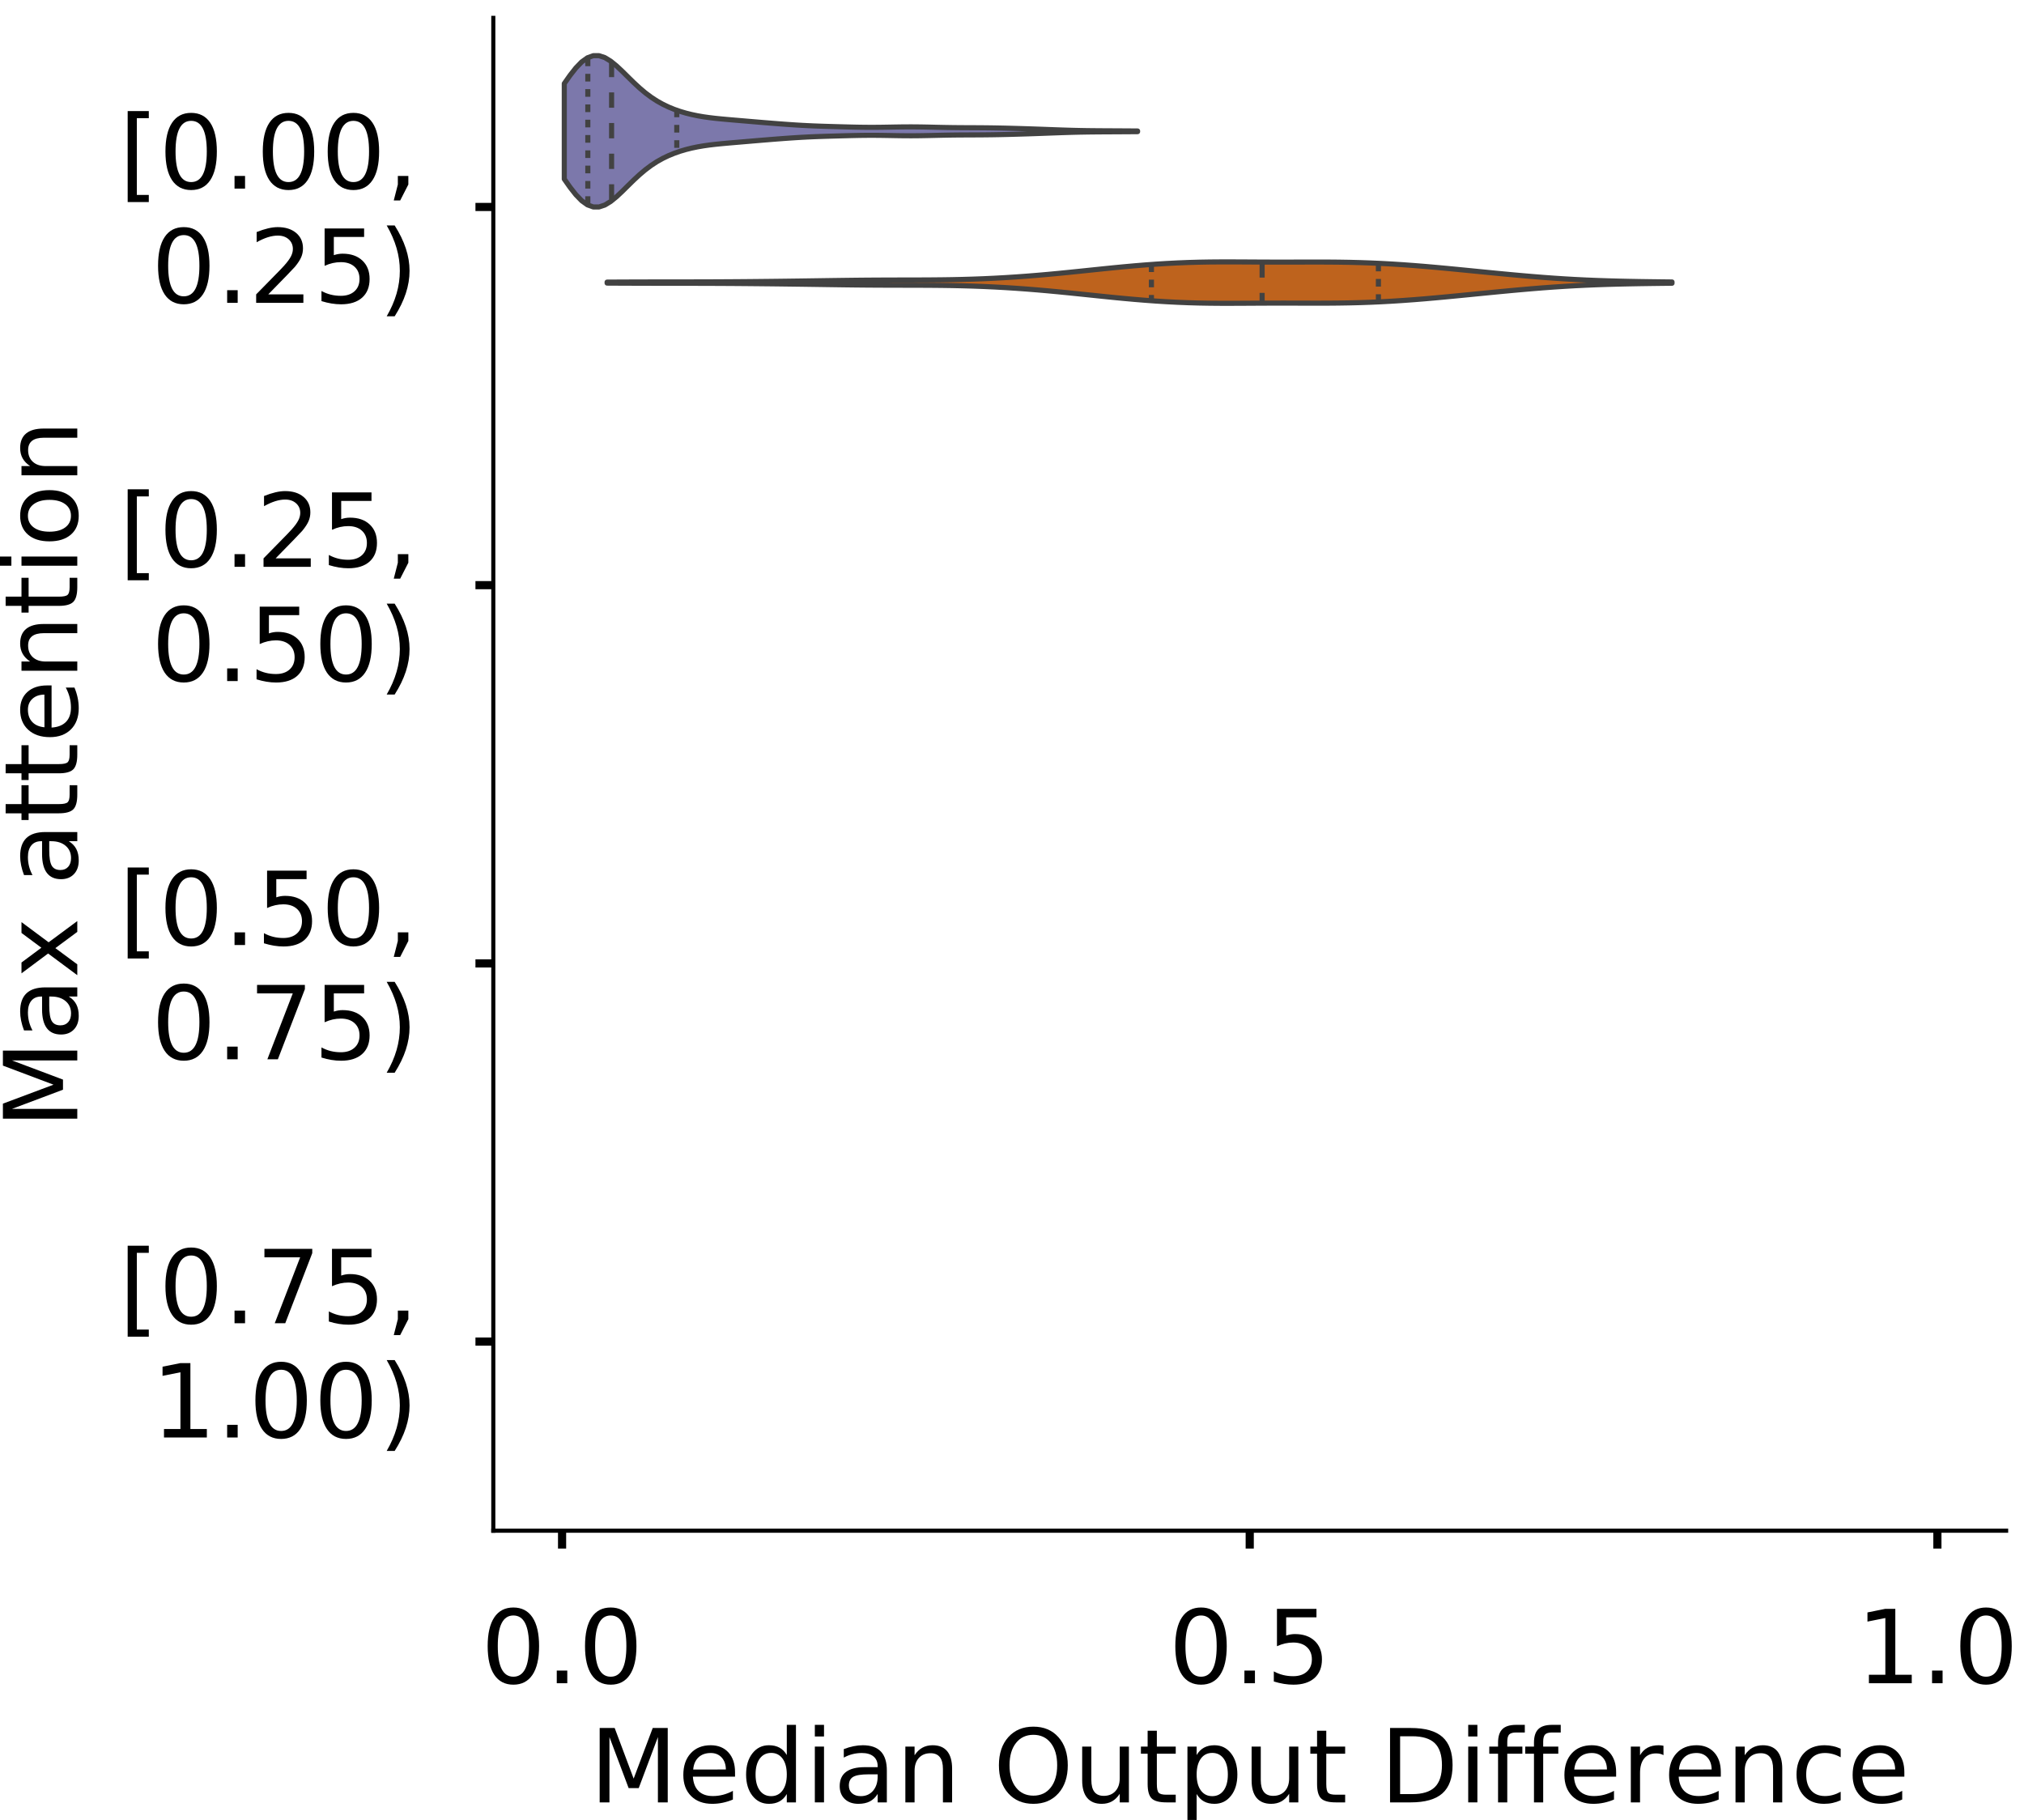 <?xml version="1.0" encoding="utf-8" standalone="no"?>
<!DOCTYPE svg PUBLIC "-//W3C//DTD SVG 1.1//EN"
  "http://www.w3.org/Graphics/SVG/1.1/DTD/svg11.dtd">
<!-- Created with matplotlib (https://matplotlib.org/) -->
<svg height="356.753pt" version="1.1" viewBox="0 0 396.753 356.753" width="396.753pt" xmlns="http://www.w3.org/2000/svg" xmlns:xlink="http://www.w3.org/1999/xlink">
 <defs>
  <style type="text/css">
*{stroke-linecap:butt;stroke-linejoin:round;}
  </style>
 </defs>
 <g id="figure_1">
  <g id="patch_1">
   <path d="M 0 356.753 
L 396.753 356.753 
L 396.753 0 
L 0 0 
z
" style="fill:#ffffff;"/>
  </g>
  <g id="axes_1">
   <g id="patch_2">
    <path d="M 96.7 300.053 
L 393.253 300.053 
L 393.253 3.5 
L 96.7 3.5 
z
" style="fill:#ffffff;"/>
   </g>
   <g id="PolyCollection_1">
    <defs>
     <path d="M 110.613 -321.65 
L 110.613 -340.374 
L 111.748 -341.987 
L 112.883 -343.434 
L 114.018 -344.608 
L 115.153 -345.425 
L 116.289 -345.838 
L 117.424 -345.839 
L 118.559 -345.464 
L 119.694 -344.774 
L 120.829 -343.854 
L 121.965 -342.791 
L 123.1 -341.669 
L 124.235 -340.557 
L 125.37 -339.507 
L 126.505 -338.549 
L 127.641 -337.699 
L 128.776 -336.959 
L 129.911 -336.323 
L 131.046 -335.778 
L 132.181 -335.314 
L 133.317 -334.918 
L 134.452 -334.582 
L 135.587 -334.299 
L 136.722 -334.062 
L 137.857 -333.866 
L 138.993 -333.704 
L 140.128 -333.568 
L 141.263 -333.452 
L 142.398 -333.347 
L 143.533 -333.248 
L 144.669 -333.151 
L 145.804 -333.055 
L 146.939 -332.958 
L 148.074 -332.862 
L 149.209 -332.767 
L 150.345 -332.673 
L 151.48 -332.582 
L 152.615 -332.493 
L 153.75 -332.408 
L 154.885 -332.327 
L 156.021 -332.252 
L 157.156 -332.184 
L 158.291 -332.125 
L 159.426 -332.073 
L 160.561 -332.03 
L 161.697 -331.992 
L 162.832 -331.958 
L 163.967 -331.925 
L 165.102 -331.894 
L 166.237 -331.864 
L 167.373 -331.836 
L 168.508 -331.814 
L 169.643 -331.799 
L 170.778 -331.793 
L 171.913 -331.798 
L 173.049 -331.811 
L 174.184 -331.83 
L 175.319 -331.851 
L 176.454 -331.869 
L 177.589 -331.88 
L 178.725 -331.883 
L 179.86 -331.875 
L 180.995 -331.859 
L 182.13 -331.836 
L 183.265 -331.809 
L 184.401 -331.783 
L 185.536 -331.761 
L 186.671 -331.743 
L 187.806 -331.731 
L 188.941 -331.723 
L 190.077 -331.718 
L 191.212 -331.713 
L 192.347 -331.706 
L 193.482 -331.696 
L 194.617 -331.681 
L 195.753 -331.661 
L 196.888 -331.637 
L 198.023 -331.609 
L 199.158 -331.578 
L 200.293 -331.545 
L 201.429 -331.509 
L 202.564 -331.472 
L 203.699 -331.432 
L 204.834 -331.391 
L 205.969 -331.349 
L 207.105 -331.307 
L 208.24 -331.268 
L 209.375 -331.232 
L 210.51 -331.2 
L 211.645 -331.174 
L 212.781 -331.153 
L 213.916 -331.138 
L 215.051 -331.127 
L 216.186 -331.119 
L 217.321 -331.113 
L 218.457 -331.107 
L 219.592 -331.101 
L 220.727 -331.094 
L 221.862 -331.087 
L 222.997 -331.078 
L 222.997 -330.946 
L 222.997 -330.946 
L 221.862 -330.937 
L 220.727 -330.929 
L 219.592 -330.923 
L 218.457 -330.917 
L 217.321 -330.911 
L 216.186 -330.905 
L 215.051 -330.897 
L 213.916 -330.886 
L 212.781 -330.87 
L 211.645 -330.85 
L 210.51 -330.824 
L 209.375 -330.792 
L 208.24 -330.756 
L 207.105 -330.716 
L 205.969 -330.675 
L 204.834 -330.633 
L 203.699 -330.592 
L 202.564 -330.552 
L 201.429 -330.514 
L 200.293 -330.479 
L 199.158 -330.445 
L 198.023 -330.414 
L 196.888 -330.386 
L 195.753 -330.362 
L 194.617 -330.342 
L 193.482 -330.328 
L 192.347 -330.317 
L 191.212 -330.311 
L 190.077 -330.306 
L 188.941 -330.301 
L 187.806 -330.293 
L 186.671 -330.281 
L 185.536 -330.263 
L 184.401 -330.24 
L 183.265 -330.214 
L 182.13 -330.188 
L 180.995 -330.165 
L 179.86 -330.148 
L 178.725 -330.141 
L 177.589 -330.143 
L 176.454 -330.155 
L 175.319 -330.173 
L 174.184 -330.194 
L 173.049 -330.213 
L 171.913 -330.226 
L 170.778 -330.23 
L 169.643 -330.225 
L 168.508 -330.21 
L 167.373 -330.187 
L 166.237 -330.16 
L 165.102 -330.13 
L 163.967 -330.098 
L 162.832 -330.066 
L 161.697 -330.032 
L 160.561 -329.994 
L 159.426 -329.95 
L 158.291 -329.899 
L 157.156 -329.839 
L 156.021 -329.771 
L 154.885 -329.696 
L 153.75 -329.616 
L 152.615 -329.53 
L 151.48 -329.442 
L 150.345 -329.35 
L 149.209 -329.257 
L 148.074 -329.162 
L 146.939 -329.065 
L 145.804 -328.969 
L 144.669 -328.872 
L 143.533 -328.776 
L 142.398 -328.677 
L 141.263 -328.572 
L 140.128 -328.455 
L 138.993 -328.32 
L 137.857 -328.157 
L 136.722 -327.961 
L 135.587 -327.725 
L 134.452 -327.442 
L 133.317 -327.106 
L 132.181 -326.71 
L 131.046 -326.246 
L 129.911 -325.701 
L 128.776 -325.064 
L 127.641 -324.325 
L 126.505 -323.475 
L 125.37 -322.517 
L 124.235 -321.466 
L 123.1 -320.354 
L 121.965 -319.232 
L 120.829 -318.17 
L 119.694 -317.249 
L 118.559 -316.56 
L 117.424 -316.184 
L 116.289 -316.186 
L 115.153 -316.598 
L 114.018 -317.415 
L 112.883 -318.589 
L 111.748 -320.037 
L 110.613 -321.65 
z
" id="m69af67e142" style="stroke:#424242;"/>
    </defs>
    <g clip-path="url(#pe422ed997b)">
     <use style="fill:#7c78ab;stroke:#424242;" x="0" xlink:href="#m69af67e142" y="356.753"/>
    </g>
   </g>
   <g id="PolyCollection_2">
    <defs>
     <path d="M 119.006 -301.259 
L 119.006 -301.454 
L 121.115 -301.465 
L 123.223 -301.474 
L 125.332 -301.481 
L 127.441 -301.486 
L 129.549 -301.489 
L 131.658 -301.491 
L 133.766 -301.493 
L 135.875 -301.495 
L 137.984 -301.5 
L 140.092 -301.507 
L 142.201 -301.518 
L 144.309 -301.531 
L 146.418 -301.548 
L 148.527 -301.568 
L 150.635 -301.59 
L 152.744 -301.614 
L 154.852 -301.641 
L 156.961 -301.669 
L 159.07 -301.699 
L 161.178 -301.73 
L 163.287 -301.761 
L 165.395 -301.79 
L 167.504 -301.816 
L 169.613 -301.836 
L 171.721 -301.851 
L 173.83 -301.86 
L 175.938 -301.866 
L 178.047 -301.869 
L 180.156 -301.874 
L 182.264 -301.884 
L 184.373 -301.903 
L 186.481 -301.933 
L 188.59 -301.978 
L 190.699 -302.039 
L 192.807 -302.117 
L 194.916 -302.215 
L 197.024 -302.331 
L 199.133 -302.466 
L 201.241 -302.618 
L 203.35 -302.788 
L 205.459 -302.973 
L 207.567 -303.171 
L 209.676 -303.38 
L 211.784 -303.597 
L 213.893 -303.816 
L 216.002 -304.035 
L 218.11 -304.249 
L 220.219 -304.453 
L 222.327 -304.643 
L 224.436 -304.817 
L 226.545 -304.971 
L 228.653 -305.103 
L 230.762 -305.212 
L 232.87 -305.297 
L 234.979 -305.358 
L 237.088 -305.395 
L 239.196 -305.412 
L 241.305 -305.414 
L 243.413 -305.406 
L 245.522 -305.394 
L 247.631 -305.382 
L 249.739 -305.376 
L 251.848 -305.375 
L 253.956 -305.379 
L 256.065 -305.385 
L 258.174 -305.388 
L 260.282 -305.383 
L 262.391 -305.365 
L 264.499 -305.331 
L 266.608 -305.278 
L 268.717 -305.204 
L 270.825 -305.109 
L 272.934 -304.993 
L 275.042 -304.857 
L 277.151 -304.703 
L 279.259 -304.533 
L 281.368 -304.349 
L 283.477 -304.154 
L 285.585 -303.952 
L 287.694 -303.745 
L 289.802 -303.536 
L 291.911 -303.329 
L 294.02 -303.124 
L 296.128 -302.925 
L 298.237 -302.733 
L 300.345 -302.551 
L 302.454 -302.382 
L 304.563 -302.228 
L 306.671 -302.089 
L 308.78 -301.968 
L 310.888 -301.865 
L 312.997 -301.778 
L 315.106 -301.707 
L 317.214 -301.649 
L 319.323 -301.602 
L 321.431 -301.563 
L 323.54 -301.532 
L 325.649 -301.505 
L 327.757 -301.481 
L 327.757 -301.232 
L 327.757 -301.232 
L 325.649 -301.208 
L 323.54 -301.181 
L 321.431 -301.15 
L 319.323 -301.111 
L 317.214 -301.064 
L 315.106 -301.006 
L 312.997 -300.935 
L 310.888 -300.848 
L 308.78 -300.745 
L 306.671 -300.624 
L 304.563 -300.485 
L 302.454 -300.331 
L 300.345 -300.162 
L 298.237 -299.98 
L 296.128 -299.788 
L 294.02 -299.589 
L 291.911 -299.384 
L 289.802 -299.177 
L 287.694 -298.968 
L 285.585 -298.761 
L 283.477 -298.559 
L 281.368 -298.364 
L 279.259 -298.18 
L 277.151 -298.01 
L 275.042 -297.856 
L 272.934 -297.72 
L 270.825 -297.604 
L 268.717 -297.509 
L 266.608 -297.435 
L 264.499 -297.382 
L 262.391 -297.348 
L 260.282 -297.33 
L 258.174 -297.325 
L 256.065 -297.328 
L 253.956 -297.334 
L 251.848 -297.338 
L 249.739 -297.337 
L 247.631 -297.331 
L 245.522 -297.319 
L 243.413 -297.307 
L 241.305 -297.299 
L 239.196 -297.301 
L 237.088 -297.318 
L 234.979 -297.355 
L 232.87 -297.416 
L 230.762 -297.501 
L 228.653 -297.61 
L 226.545 -297.742 
L 224.436 -297.896 
L 222.327 -298.07 
L 220.219 -298.26 
L 218.11 -298.464 
L 216.002 -298.678 
L 213.893 -298.897 
L 211.784 -299.116 
L 209.676 -299.333 
L 207.567 -299.542 
L 205.459 -299.74 
L 203.35 -299.925 
L 201.241 -300.095 
L 199.133 -300.247 
L 197.024 -300.382 
L 194.916 -300.498 
L 192.807 -300.596 
L 190.699 -300.674 
L 188.59 -300.735 
L 186.481 -300.78 
L 184.373 -300.81 
L 182.264 -300.829 
L 180.156 -300.839 
L 178.047 -300.844 
L 175.938 -300.847 
L 173.83 -300.853 
L 171.721 -300.862 
L 169.613 -300.877 
L 167.504 -300.897 
L 165.395 -300.923 
L 163.287 -300.952 
L 161.178 -300.983 
L 159.07 -301.014 
L 156.961 -301.044 
L 154.852 -301.072 
L 152.744 -301.099 
L 150.635 -301.123 
L 148.527 -301.145 
L 146.418 -301.165 
L 144.309 -301.182 
L 142.201 -301.195 
L 140.092 -301.206 
L 137.984 -301.213 
L 135.875 -301.218 
L 133.766 -301.22 
L 131.658 -301.222 
L 129.549 -301.224 
L 127.441 -301.227 
L 125.332 -301.232 
L 123.223 -301.239 
L 121.115 -301.248 
L 119.006 -301.259 
z
" id="m7b79f8eb16" style="stroke:#424242;"/>
    </defs>
    <g clip-path="url(#pe422ed997b)">
     <use style="fill:#be631d;stroke:#424242;" x="0" xlink:href="#m7b79f8eb16" y="356.753"/>
    </g>
   </g>
   <g id="patch_3">
    <path clip-path="url(#pe422ed997b)" d="M 110.18 40.569 
L 110.18 40.569 
L 110.18 40.569 
L 110.18 40.569 
z
" style="fill:#7c78ab;stroke:#424242;stroke-linejoin:miter;stroke-width:0.5;"/>
   </g>
   <g id="patch_4">
    <path clip-path="url(#pe422ed997b)" d="M 110.18 40.569 
L 110.18 40.569 
L 110.18 40.569 
L 110.18 40.569 
z
" style="fill:#be631d;stroke:#424242;stroke-linejoin:miter;stroke-width:0.5;"/>
   </g>
   <g id="matplotlib.axis_1">
    <g id="xtick_1">
     <g id="line2d_1">
      <defs>
       <path d="M 0 0 
L 0 3.5 
" id="mfa300c9db7" style="stroke:#000000;stroke-width:1.6;"/>
      </defs>
      <g>
       <use style="stroke:#000000;stroke-width:1.6;" x="110.18" xlink:href="#mfa300c9db7" y="300.053"/>
      </g>
     </g>
     <g id="text_1">
      <!-- 0.0 -->
      <defs>
       <path d="M 31.781 66.406 
Q 24.172 66.406 20.328 58.906 
Q 16.5 51.422 16.5 36.375 
Q 16.5 21.391 20.328 13.891 
Q 24.172 6.391 31.781 6.391 
Q 39.453 6.391 43.281 13.891 
Q 47.125 21.391 47.125 36.375 
Q 47.125 51.422 43.281 58.906 
Q 39.453 66.406 31.781 66.406 
z
M 31.781 74.219 
Q 44.047 74.219 50.516 64.516 
Q 56.984 54.828 56.984 36.375 
Q 56.984 17.969 50.516 8.266 
Q 44.047 -1.422 31.781 -1.422 
Q 19.531 -1.422 13.062 8.266 
Q 6.594 17.969 6.594 36.375 
Q 6.594 54.828 13.062 64.516 
Q 19.531 74.219 31.781 74.219 
z
" id="DejaVuSans-48"/>
       <path d="M 10.688 12.406 
L 21 12.406 
L 21 0 
L 10.688 0 
z
" id="DejaVuSans-46"/>
      </defs>
      <g transform="translate(94.277 329.95)scale(0.2 -0.2)">
       <use xlink:href="#DejaVuSans-48"/>
       <use x="63.623" xlink:href="#DejaVuSans-46"/>
       <use x="95.41" xlink:href="#DejaVuSans-48"/>
      </g>
     </g>
    </g>
    <g id="xtick_2">
     <g id="line2d_2">
      <g>
       <use style="stroke:#000000;stroke-width:1.6;" x="244.977" xlink:href="#mfa300c9db7" y="300.053"/>
      </g>
     </g>
     <g id="text_2">
      <!-- 0.5 -->
      <defs>
       <path d="M 10.797 72.906 
L 49.516 72.906 
L 49.516 64.594 
L 19.828 64.594 
L 19.828 46.734 
Q 21.969 47.469 24.109 47.828 
Q 26.266 48.188 28.422 48.188 
Q 40.625 48.188 47.75 41.5 
Q 54.891 34.812 54.891 23.391 
Q 54.891 11.625 47.562 5.094 
Q 40.234 -1.422 26.906 -1.422 
Q 22.312 -1.422 17.547 -0.641 
Q 12.797 0.141 7.719 1.703 
L 7.719 11.625 
Q 12.109 9.234 16.797 8.062 
Q 21.484 6.891 26.703 6.891 
Q 35.156 6.891 40.078 11.328 
Q 45.016 15.766 45.016 23.391 
Q 45.016 31 40.078 35.438 
Q 35.156 39.891 26.703 39.891 
Q 22.75 39.891 18.812 39.016 
Q 14.891 38.141 10.797 36.281 
z
" id="DejaVuSans-53"/>
      </defs>
      <g transform="translate(229.074 329.95)scale(0.2 -0.2)">
       <use xlink:href="#DejaVuSans-48"/>
       <use x="63.623" xlink:href="#DejaVuSans-46"/>
       <use x="95.41" xlink:href="#DejaVuSans-53"/>
      </g>
     </g>
    </g>
    <g id="xtick_3">
     <g id="line2d_3">
      <g>
       <use style="stroke:#000000;stroke-width:1.6;" x="379.774" xlink:href="#mfa300c9db7" y="300.053"/>
      </g>
     </g>
     <g id="text_3">
      <!-- 1.0 -->
      <defs>
       <path d="M 12.406 8.297 
L 28.516 8.297 
L 28.516 63.922 
L 10.984 60.406 
L 10.984 69.391 
L 28.422 72.906 
L 38.281 72.906 
L 38.281 8.297 
L 54.391 8.297 
L 54.391 0 
L 12.406 0 
z
" id="DejaVuSans-49"/>
      </defs>
      <g transform="translate(363.871 329.95)scale(0.2 -0.2)">
       <use xlink:href="#DejaVuSans-49"/>
       <use x="63.623" xlink:href="#DejaVuSans-46"/>
       <use x="95.41" xlink:href="#DejaVuSans-48"/>
      </g>
     </g>
    </g>
    <g id="text_4">
     <!-- Median Output Difference -->
     <defs>
      <path d="M 9.812 72.906 
L 24.516 72.906 
L 43.109 23.297 
L 61.812 72.906 
L 76.516 72.906 
L 76.516 0 
L 66.891 0 
L 66.891 64.016 
L 48.094 14.016 
L 38.188 14.016 
L 19.391 64.016 
L 19.391 0 
L 9.812 0 
z
" id="DejaVuSans-77"/>
      <path d="M 56.203 29.594 
L 56.203 25.203 
L 14.891 25.203 
Q 15.484 15.922 20.484 11.062 
Q 25.484 6.203 34.422 6.203 
Q 39.594 6.203 44.453 7.469 
Q 49.312 8.734 54.109 11.281 
L 54.109 2.781 
Q 49.266 0.734 44.188 -0.344 
Q 39.109 -1.422 33.891 -1.422 
Q 20.797 -1.422 13.156 6.188 
Q 5.516 13.812 5.516 26.812 
Q 5.516 40.234 12.766 48.109 
Q 20.016 56 32.328 56 
Q 43.359 56 49.781 48.891 
Q 56.203 41.797 56.203 29.594 
z
M 47.219 32.234 
Q 47.125 39.594 43.094 43.984 
Q 39.062 48.391 32.422 48.391 
Q 24.906 48.391 20.391 44.141 
Q 15.875 39.891 15.188 32.172 
z
" id="DejaVuSans-101"/>
      <path d="M 45.406 46.391 
L 45.406 75.984 
L 54.391 75.984 
L 54.391 0 
L 45.406 0 
L 45.406 8.203 
Q 42.578 3.328 38.25 0.953 
Q 33.938 -1.422 27.875 -1.422 
Q 17.969 -1.422 11.734 6.484 
Q 5.516 14.406 5.516 27.297 
Q 5.516 40.188 11.734 48.094 
Q 17.969 56 27.875 56 
Q 33.938 56 38.25 53.625 
Q 42.578 51.266 45.406 46.391 
z
M 14.797 27.297 
Q 14.797 17.391 18.875 11.75 
Q 22.953 6.109 30.078 6.109 
Q 37.203 6.109 41.297 11.75 
Q 45.406 17.391 45.406 27.297 
Q 45.406 37.203 41.297 42.844 
Q 37.203 48.484 30.078 48.484 
Q 22.953 48.484 18.875 42.844 
Q 14.797 37.203 14.797 27.297 
z
" id="DejaVuSans-100"/>
      <path d="M 9.422 54.688 
L 18.406 54.688 
L 18.406 0 
L 9.422 0 
z
M 9.422 75.984 
L 18.406 75.984 
L 18.406 64.594 
L 9.422 64.594 
z
" id="DejaVuSans-105"/>
      <path d="M 34.281 27.484 
Q 23.391 27.484 19.188 25 
Q 14.984 22.516 14.984 16.5 
Q 14.984 11.719 18.141 8.906 
Q 21.297 6.109 26.703 6.109 
Q 34.188 6.109 38.703 11.406 
Q 43.219 16.703 43.219 25.484 
L 43.219 27.484 
z
M 52.203 31.203 
L 52.203 0 
L 43.219 0 
L 43.219 8.297 
Q 40.141 3.328 35.547 0.953 
Q 30.953 -1.422 24.312 -1.422 
Q 15.922 -1.422 10.953 3.297 
Q 6 8.016 6 15.922 
Q 6 25.141 12.172 29.828 
Q 18.359 34.516 30.609 34.516 
L 43.219 34.516 
L 43.219 35.406 
Q 43.219 41.609 39.141 45 
Q 35.062 48.391 27.688 48.391 
Q 23 48.391 18.547 47.266 
Q 14.109 46.141 10.016 43.891 
L 10.016 52.203 
Q 14.938 54.109 19.578 55.047 
Q 24.219 56 28.609 56 
Q 40.484 56 46.344 49.844 
Q 52.203 43.703 52.203 31.203 
z
" id="DejaVuSans-97"/>
      <path d="M 54.891 33.016 
L 54.891 0 
L 45.906 0 
L 45.906 32.719 
Q 45.906 40.484 42.875 44.328 
Q 39.844 48.188 33.797 48.188 
Q 26.516 48.188 22.312 43.547 
Q 18.109 38.922 18.109 30.906 
L 18.109 0 
L 9.078 0 
L 9.078 54.688 
L 18.109 54.688 
L 18.109 46.188 
Q 21.344 51.125 25.703 53.562 
Q 30.078 56 35.797 56 
Q 45.219 56 50.047 50.172 
Q 54.891 44.344 54.891 33.016 
z
" id="DejaVuSans-110"/>
      <path id="DejaVuSans-32"/>
      <path d="M 39.406 66.219 
Q 28.656 66.219 22.328 58.203 
Q 16.016 50.203 16.016 36.375 
Q 16.016 22.609 22.328 14.594 
Q 28.656 6.594 39.406 6.594 
Q 50.141 6.594 56.422 14.594 
Q 62.703 22.609 62.703 36.375 
Q 62.703 50.203 56.422 58.203 
Q 50.141 66.219 39.406 66.219 
z
M 39.406 74.219 
Q 54.734 74.219 63.906 63.938 
Q 73.094 53.656 73.094 36.375 
Q 73.094 19.141 63.906 8.859 
Q 54.734 -1.422 39.406 -1.422 
Q 24.031 -1.422 14.812 8.828 
Q 5.609 19.094 5.609 36.375 
Q 5.609 53.656 14.812 63.938 
Q 24.031 74.219 39.406 74.219 
z
" id="DejaVuSans-79"/>
      <path d="M 8.5 21.578 
L 8.5 54.688 
L 17.484 54.688 
L 17.484 21.922 
Q 17.484 14.156 20.5 10.266 
Q 23.531 6.391 29.594 6.391 
Q 36.859 6.391 41.078 11.031 
Q 45.312 15.672 45.312 23.688 
L 45.312 54.688 
L 54.297 54.688 
L 54.297 0 
L 45.312 0 
L 45.312 8.406 
Q 42.047 3.422 37.719 1 
Q 33.406 -1.422 27.688 -1.422 
Q 18.266 -1.422 13.375 4.438 
Q 8.5 10.297 8.5 21.578 
z
M 31.109 56 
z
" id="DejaVuSans-117"/>
      <path d="M 18.312 70.219 
L 18.312 54.688 
L 36.812 54.688 
L 36.812 47.703 
L 18.312 47.703 
L 18.312 18.016 
Q 18.312 11.328 20.141 9.422 
Q 21.969 7.516 27.594 7.516 
L 36.812 7.516 
L 36.812 0 
L 27.594 0 
Q 17.188 0 13.234 3.875 
Q 9.281 7.766 9.281 18.016 
L 9.281 47.703 
L 2.688 47.703 
L 2.688 54.688 
L 9.281 54.688 
L 9.281 70.219 
z
" id="DejaVuSans-116"/>
      <path d="M 18.109 8.203 
L 18.109 -20.797 
L 9.078 -20.797 
L 9.078 54.688 
L 18.109 54.688 
L 18.109 46.391 
Q 20.953 51.266 25.266 53.625 
Q 29.594 56 35.594 56 
Q 45.562 56 51.781 48.094 
Q 58.016 40.188 58.016 27.297 
Q 58.016 14.406 51.781 6.484 
Q 45.562 -1.422 35.594 -1.422 
Q 29.594 -1.422 25.266 0.953 
Q 20.953 3.328 18.109 8.203 
z
M 48.688 27.297 
Q 48.688 37.203 44.609 42.844 
Q 40.531 48.484 33.406 48.484 
Q 26.266 48.484 22.188 42.844 
Q 18.109 37.203 18.109 27.297 
Q 18.109 17.391 22.188 11.75 
Q 26.266 6.109 33.406 6.109 
Q 40.531 6.109 44.609 11.75 
Q 48.688 17.391 48.688 27.297 
z
" id="DejaVuSans-112"/>
      <path d="M 19.672 64.797 
L 19.672 8.109 
L 31.594 8.109 
Q 46.688 8.109 53.688 14.938 
Q 60.688 21.781 60.688 36.531 
Q 60.688 51.172 53.688 57.984 
Q 46.688 64.797 31.594 64.797 
z
M 9.812 72.906 
L 30.078 72.906 
Q 51.266 72.906 61.172 64.094 
Q 71.094 55.281 71.094 36.531 
Q 71.094 17.672 61.125 8.828 
Q 51.172 0 30.078 0 
L 9.812 0 
z
" id="DejaVuSans-68"/>
      <path d="M 37.109 75.984 
L 37.109 68.5 
L 28.516 68.5 
Q 23.688 68.5 21.797 66.547 
Q 19.922 64.594 19.922 59.516 
L 19.922 54.688 
L 34.719 54.688 
L 34.719 47.703 
L 19.922 47.703 
L 19.922 0 
L 10.891 0 
L 10.891 47.703 
L 2.297 47.703 
L 2.297 54.688 
L 10.891 54.688 
L 10.891 58.5 
Q 10.891 67.625 15.141 71.797 
Q 19.391 75.984 28.609 75.984 
z
" id="DejaVuSans-102"/>
      <path d="M 41.109 46.297 
Q 39.594 47.172 37.812 47.578 
Q 36.031 48 33.891 48 
Q 26.266 48 22.188 43.047 
Q 18.109 38.094 18.109 28.812 
L 18.109 0 
L 9.078 0 
L 9.078 54.688 
L 18.109 54.688 
L 18.109 46.188 
Q 20.953 51.172 25.484 53.578 
Q 30.031 56 36.531 56 
Q 37.453 56 38.578 55.875 
Q 39.703 55.766 41.062 55.516 
z
" id="DejaVuSans-114"/>
      <path d="M 48.781 52.594 
L 48.781 44.188 
Q 44.969 46.297 41.141 47.344 
Q 37.312 48.391 33.406 48.391 
Q 24.656 48.391 19.812 42.844 
Q 14.984 37.312 14.984 27.297 
Q 14.984 17.281 19.812 11.734 
Q 24.656 6.203 33.406 6.203 
Q 37.312 6.203 41.141 7.25 
Q 44.969 8.297 48.781 10.406 
L 48.781 2.094 
Q 45.016 0.344 40.984 -0.531 
Q 36.969 -1.422 32.422 -1.422 
Q 20.062 -1.422 12.781 6.344 
Q 5.516 14.109 5.516 27.297 
Q 5.516 40.672 12.859 48.328 
Q 20.219 56 33.016 56 
Q 37.156 56 41.109 55.141 
Q 45.062 54.297 48.781 52.594 
z
" id="DejaVuSans-99"/>
     </defs>
     <g transform="translate(115.589 353.306)scale(0.2 -0.2)">
      <use xlink:href="#DejaVuSans-77"/>
      <use x="86.279" xlink:href="#DejaVuSans-101"/>
      <use x="147.803" xlink:href="#DejaVuSans-100"/>
      <use x="211.279" xlink:href="#DejaVuSans-105"/>
      <use x="239.062" xlink:href="#DejaVuSans-97"/>
      <use x="300.342" xlink:href="#DejaVuSans-110"/>
      <use x="363.721" xlink:href="#DejaVuSans-32"/>
      <use x="395.508" xlink:href="#DejaVuSans-79"/>
      <use x="474.219" xlink:href="#DejaVuSans-117"/>
      <use x="537.598" xlink:href="#DejaVuSans-116"/>
      <use x="576.807" xlink:href="#DejaVuSans-112"/>
      <use x="640.283" xlink:href="#DejaVuSans-117"/>
      <use x="703.662" xlink:href="#DejaVuSans-116"/>
      <use x="742.871" xlink:href="#DejaVuSans-32"/>
      <use x="774.658" xlink:href="#DejaVuSans-68"/>
      <use x="851.66" xlink:href="#DejaVuSans-105"/>
      <use x="879.443" xlink:href="#DejaVuSans-102"/>
      <use x="914.648" xlink:href="#DejaVuSans-102"/>
      <use x="949.854" xlink:href="#DejaVuSans-101"/>
      <use x="1011.377" xlink:href="#DejaVuSans-114"/>
      <use x="1052.459" xlink:href="#DejaVuSans-101"/>
      <use x="1113.982" xlink:href="#DejaVuSans-110"/>
      <use x="1177.361" xlink:href="#DejaVuSans-99"/>
      <use x="1232.342" xlink:href="#DejaVuSans-101"/>
     </g>
    </g>
   </g>
   <g id="matplotlib.axis_2">
    <g id="ytick_1">
     <g id="line2d_4">
      <defs>
       <path d="M 0 0 
L -3.5 0 
" id="m083080ca30" style="stroke:#000000;stroke-width:1.6;"/>
      </defs>
      <g>
       <use style="stroke:#000000;stroke-width:1.6;" x="96.7" xlink:href="#m083080ca30" y="40.569"/>
      </g>
     </g>
     <g id="text_5">
      <!-- [0.00, -->
      <defs>
       <path d="M 8.594 75.984 
L 29.297 75.984 
L 29.297 69 
L 17.578 69 
L 17.578 -6.203 
L 29.297 -6.203 
L 29.297 -13.188 
L 8.594 -13.188 
z
" id="DejaVuSans-91"/>
       <path d="M 11.719 12.406 
L 22.016 12.406 
L 22.016 4 
L 14.016 -11.625 
L 7.719 -11.625 
L 11.719 4 
z
" id="DejaVuSans-44"/>
      </defs>
      <g transform="translate(23.309 36.97)scale(0.2 -0.2)">
       <use xlink:href="#DejaVuSans-91"/>
       <use x="39.014" xlink:href="#DejaVuSans-48"/>
       <use x="102.637" xlink:href="#DejaVuSans-46"/>
       <use x="134.424" xlink:href="#DejaVuSans-48"/>
       <use x="198.047" xlink:href="#DejaVuSans-48"/>
       <use x="261.67" xlink:href="#DejaVuSans-44"/>
      </g>
      <!-- 0.25) -->
      <defs>
       <path d="M 19.188 8.297 
L 53.609 8.297 
L 53.609 0 
L 7.328 0 
L 7.328 8.297 
Q 12.938 14.109 22.625 23.891 
Q 32.328 33.688 34.812 36.531 
Q 39.547 41.844 41.422 45.531 
Q 43.312 49.219 43.312 52.781 
Q 43.312 58.594 39.234 62.25 
Q 35.156 65.922 28.609 65.922 
Q 23.969 65.922 18.812 64.312 
Q 13.672 62.703 7.812 59.422 
L 7.812 69.391 
Q 13.766 71.781 18.938 73 
Q 24.125 74.219 28.422 74.219 
Q 39.75 74.219 46.484 68.547 
Q 53.219 62.891 53.219 53.422 
Q 53.219 48.922 51.531 44.891 
Q 49.859 40.875 45.406 35.406 
Q 44.188 33.984 37.641 27.219 
Q 31.109 20.453 19.188 8.297 
z
" id="DejaVuSans-50"/>
       <path d="M 8.016 75.875 
L 15.828 75.875 
Q 23.141 64.359 26.781 53.312 
Q 30.422 42.281 30.422 31.391 
Q 30.422 20.453 26.781 9.375 
Q 23.141 -1.703 15.828 -13.188 
L 8.016 -13.188 
Q 14.5 -2 17.703 9.062 
Q 20.906 20.125 20.906 31.391 
Q 20.906 42.672 17.703 53.656 
Q 14.5 64.656 8.016 75.875 
z
" id="DejaVuSans-41"/>
      </defs>
      <g transform="translate(29.666 59.365)scale(0.2 -0.2)">
       <use xlink:href="#DejaVuSans-48"/>
       <use x="63.623" xlink:href="#DejaVuSans-46"/>
       <use x="95.41" xlink:href="#DejaVuSans-50"/>
       <use x="159.033" xlink:href="#DejaVuSans-53"/>
       <use x="222.656" xlink:href="#DejaVuSans-41"/>
      </g>
     </g>
    </g>
    <g id="ytick_2">
     <g id="line2d_5">
      <g>
       <use style="stroke:#000000;stroke-width:1.6;" x="96.7" xlink:href="#m083080ca30" y="114.707"/>
      </g>
     </g>
     <g id="text_6">
      <!-- [0.25, -->
      <g transform="translate(23.309 111.108)scale(0.2 -0.2)">
       <use xlink:href="#DejaVuSans-91"/>
       <use x="39.014" xlink:href="#DejaVuSans-48"/>
       <use x="102.637" xlink:href="#DejaVuSans-46"/>
       <use x="134.424" xlink:href="#DejaVuSans-50"/>
       <use x="198.047" xlink:href="#DejaVuSans-53"/>
       <use x="261.67" xlink:href="#DejaVuSans-44"/>
      </g>
      <!-- 0.50) -->
      <g transform="translate(29.666 133.504)scale(0.2 -0.2)">
       <use xlink:href="#DejaVuSans-48"/>
       <use x="63.623" xlink:href="#DejaVuSans-46"/>
       <use x="95.41" xlink:href="#DejaVuSans-53"/>
       <use x="159.033" xlink:href="#DejaVuSans-48"/>
       <use x="222.656" xlink:href="#DejaVuSans-41"/>
      </g>
     </g>
    </g>
    <g id="ytick_3">
     <g id="line2d_6">
      <g>
       <use style="stroke:#000000;stroke-width:1.6;" x="96.7" xlink:href="#m083080ca30" y="188.846"/>
      </g>
     </g>
     <g id="text_7">
      <!-- [0.50, -->
      <g transform="translate(23.309 185.246)scale(0.2 -0.2)">
       <use xlink:href="#DejaVuSans-91"/>
       <use x="39.014" xlink:href="#DejaVuSans-48"/>
       <use x="102.637" xlink:href="#DejaVuSans-46"/>
       <use x="134.424" xlink:href="#DejaVuSans-53"/>
       <use x="198.047" xlink:href="#DejaVuSans-48"/>
       <use x="261.67" xlink:href="#DejaVuSans-44"/>
      </g>
      <!-- 0.75) -->
      <defs>
       <path d="M 8.203 72.906 
L 55.078 72.906 
L 55.078 68.703 
L 28.609 0 
L 18.312 0 
L 43.219 64.594 
L 8.203 64.594 
z
" id="DejaVuSans-55"/>
      </defs>
      <g transform="translate(29.666 207.642)scale(0.2 -0.2)">
       <use xlink:href="#DejaVuSans-48"/>
       <use x="63.623" xlink:href="#DejaVuSans-46"/>
       <use x="95.41" xlink:href="#DejaVuSans-55"/>
       <use x="159.033" xlink:href="#DejaVuSans-53"/>
       <use x="222.656" xlink:href="#DejaVuSans-41"/>
      </g>
     </g>
    </g>
    <g id="ytick_4">
     <g id="line2d_7">
      <g>
       <use style="stroke:#000000;stroke-width:1.6;" x="96.7" xlink:href="#m083080ca30" y="262.984"/>
      </g>
     </g>
     <g id="text_8">
      <!-- [0.75, -->
      <g transform="translate(23.309 259.385)scale(0.2 -0.2)">
       <use xlink:href="#DejaVuSans-91"/>
       <use x="39.014" xlink:href="#DejaVuSans-48"/>
       <use x="102.637" xlink:href="#DejaVuSans-46"/>
       <use x="134.424" xlink:href="#DejaVuSans-55"/>
       <use x="198.047" xlink:href="#DejaVuSans-53"/>
       <use x="261.67" xlink:href="#DejaVuSans-44"/>
      </g>
      <!-- 1.00) -->
      <g transform="translate(29.666 281.78)scale(0.2 -0.2)">
       <use xlink:href="#DejaVuSans-49"/>
       <use x="63.623" xlink:href="#DejaVuSans-46"/>
       <use x="95.41" xlink:href="#DejaVuSans-48"/>
       <use x="159.033" xlink:href="#DejaVuSans-48"/>
       <use x="222.656" xlink:href="#DejaVuSans-41"/>
      </g>
     </g>
    </g>
    <g id="text_9">
     <!-- Max attention -->
     <defs>
      <path d="M 54.891 54.688 
L 35.109 28.078 
L 55.906 0 
L 45.312 0 
L 29.391 21.484 
L 13.484 0 
L 2.875 0 
L 24.125 28.609 
L 4.688 54.688 
L 15.281 54.688 
L 29.781 35.203 
L 44.281 54.688 
z
" id="DejaVuSans-120"/>
      <path d="M 30.609 48.391 
Q 23.391 48.391 19.188 42.75 
Q 14.984 37.109 14.984 27.297 
Q 14.984 17.484 19.156 11.844 
Q 23.344 6.203 30.609 6.203 
Q 37.797 6.203 41.984 11.859 
Q 46.188 17.531 46.188 27.297 
Q 46.188 37.016 41.984 42.703 
Q 37.797 48.391 30.609 48.391 
z
M 30.609 56 
Q 42.328 56 49.016 48.375 
Q 55.719 40.766 55.719 27.297 
Q 55.719 13.875 49.016 6.219 
Q 42.328 -1.422 30.609 -1.422 
Q 18.844 -1.422 12.172 6.219 
Q 5.516 13.875 5.516 27.297 
Q 5.516 40.766 12.172 48.375 
Q 18.844 56 30.609 56 
z
" id="DejaVuSans-111"/>
     </defs>
     <g transform="translate(15.15 221.244)rotate(-90)scale(0.2 -0.2)">
      <use xlink:href="#DejaVuSans-77"/>
      <use x="86.279" xlink:href="#DejaVuSans-97"/>
      <use x="147.559" xlink:href="#DejaVuSans-120"/>
      <use x="206.738" xlink:href="#DejaVuSans-32"/>
      <use x="238.525" xlink:href="#DejaVuSans-97"/>
      <use x="299.805" xlink:href="#DejaVuSans-116"/>
      <use x="339.014" xlink:href="#DejaVuSans-116"/>
      <use x="378.223" xlink:href="#DejaVuSans-101"/>
      <use x="439.746" xlink:href="#DejaVuSans-110"/>
      <use x="503.125" xlink:href="#DejaVuSans-116"/>
      <use x="542.334" xlink:href="#DejaVuSans-105"/>
      <use x="570.117" xlink:href="#DejaVuSans-111"/>
      <use x="631.299" xlink:href="#DejaVuSans-110"/>
     </g>
    </g>
   </g>
   <g id="line2d_8">
    <path clip-path="url(#pe422ed997b)" d="M 115.227 11.472 
L 115.227 40.011 
" style="fill:none;stroke:#424242;stroke-dasharray:1.5,1.5;stroke-dashoffset:0;"/>
   </g>
   <g id="line2d_9">
    <path clip-path="url(#pe422ed997b)" d="M 119.886 12.117 
L 119.886 39.366 
" style="fill:none;stroke:#424242;stroke-dasharray:3,3;stroke-dashoffset:0;"/>
   </g>
   <g id="line2d_10">
    <path clip-path="url(#pe422ed997b)" d="M 132.665 21.483 
L 132.665 30 
" style="fill:none;stroke:#424242;stroke-dasharray:1.5,1.5;stroke-dashoffset:0;"/>
   </g>
   <g id="line2d_11">
    <path clip-path="url(#pe422ed997b)" d="M 225.706 51.819 
L 225.706 58.975 
" style="fill:none;stroke:#424242;stroke-dasharray:1.5,1.5;stroke-dashoffset:0;"/>
   </g>
   <g id="line2d_12">
    <path clip-path="url(#pe422ed997b)" d="M 247.406 51.411 
L 247.406 59.382 
" style="fill:none;stroke:#424242;stroke-dasharray:3,3;stroke-dashoffset:0;"/>
   </g>
   <g id="line2d_13">
    <path clip-path="url(#pe422ed997b)" d="M 270.201 51.682 
L 270.201 59.112 
" style="fill:none;stroke:#424242;stroke-dasharray:1.5,1.5;stroke-dashoffset:0;"/>
   </g>
   <g id="patch_5">
    <path d="M 96.7 300.053 
L 96.7 3.5 
" style="fill:none;stroke:#000000;stroke-linecap:square;stroke-linejoin:miter;stroke-width:0.8;"/>
   </g>
   <g id="patch_6">
    <path d="M 96.7 300.053 
L 393.253 300.053 
" style="fill:none;stroke:#000000;stroke-linecap:square;stroke-linejoin:miter;stroke-width:0.8;"/>
   </g>
  </g>
 </g>
 <defs>
  <clipPath id="pe422ed997b">
   <rect height="296.553" width="296.553" x="96.7" y="3.5"/>
  </clipPath>
 </defs>
</svg>
